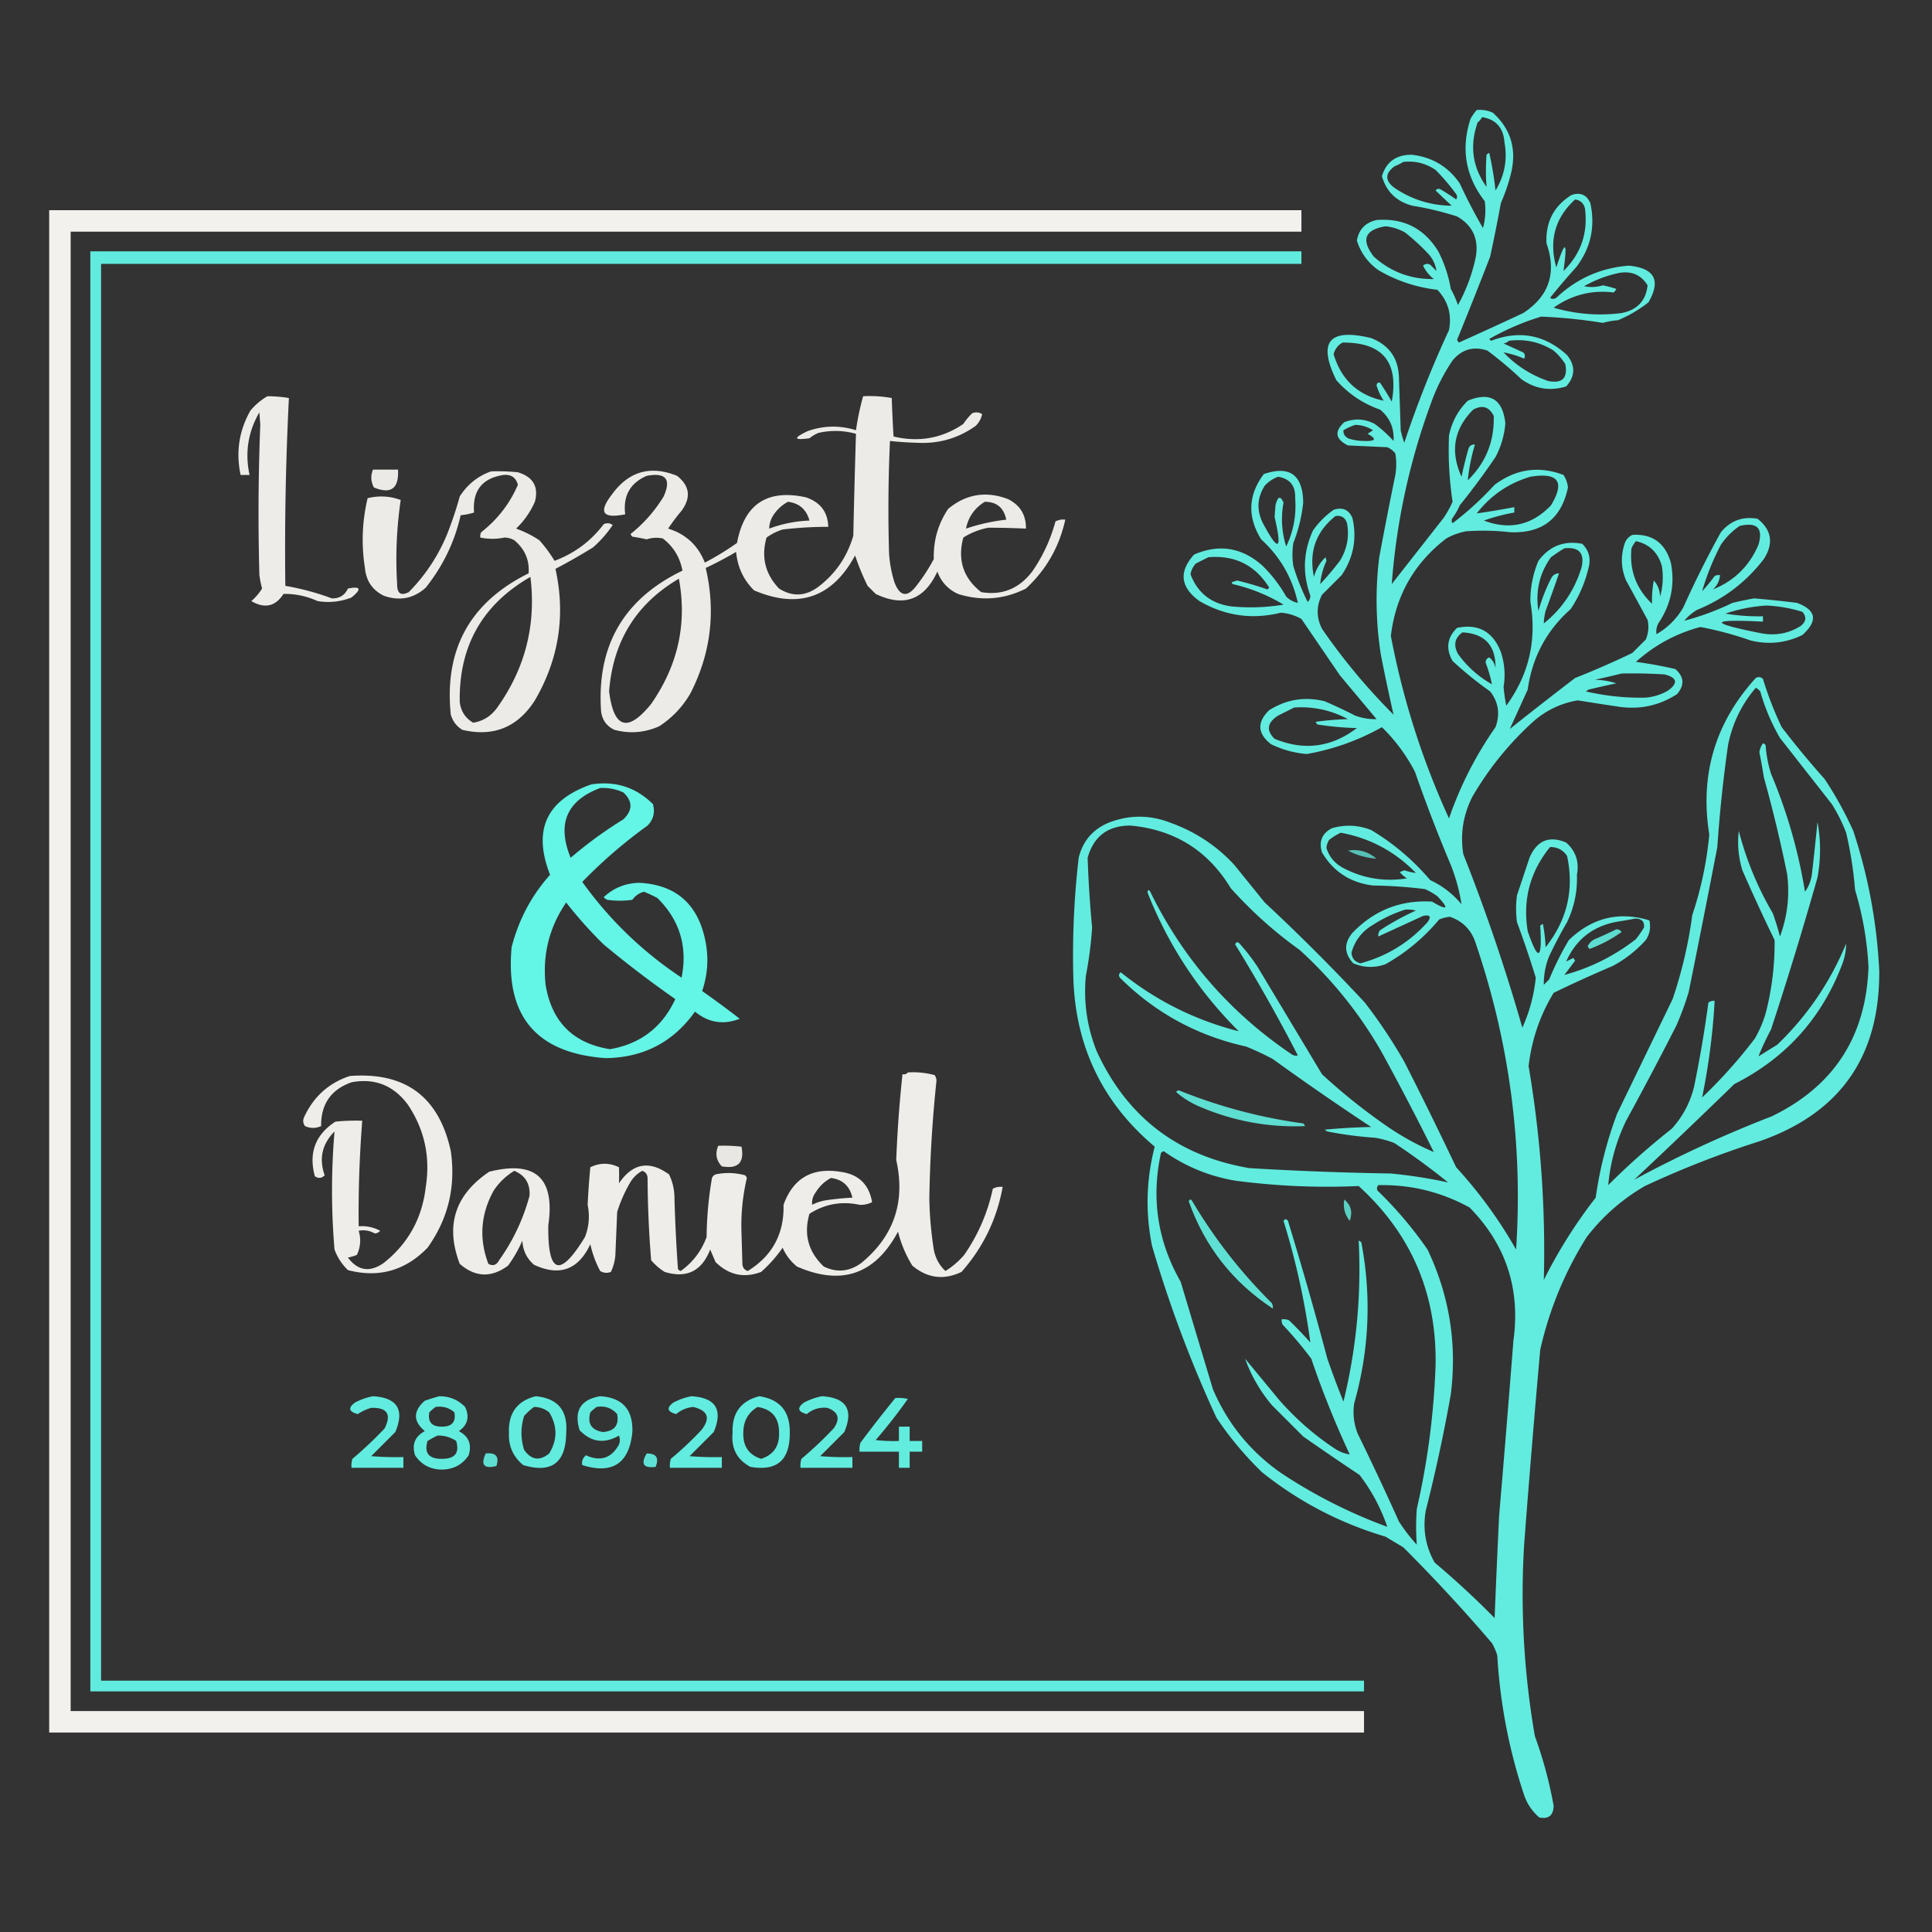 <svg xmlns="http://www.w3.org/2000/svg" width="1080" height="1080" style="shape-rendering:geometricPrecision;text-rendering:geometricPrecision;image-rendering:optimizeQuality;fill-rule:evenodd;clip-rule:evenodd"><rect width="100%" height="100%" fill="#333333" stroke="none"/><path fill="#66fff0" d="M825.5 61.5c3.149-.289 6.149.211 9 1.5 9.69 8.738 13.19 19.571 10.5 32.5a99.825 99.825 0 0 1-6 18 943.653 943.653 0 0 1-6 30 2794.185 2794.185 0 0 1-18.5 46.5l1 1.5a2473.336 2473.336 0 0 0 36-16.5c14.458-9.458 18.791-22.458 13-39-.562-11.88 4.104-20.88 14-27 4.928-1.643 8.428-.143 10.5 4.5 2.903 13.249.237 25.249-8 36a349.628 349.628 0 0 0-14.5 17c1.29.908 2.623.741 4-.5 11.25-10.455 24.583-16.288 40-17.5 14.439 1.384 18.106 8.218 11 20.5a72.56 72.56 0 0 1-17 10 42.36 42.36 0 0 0-8.5 1.5 282.034 282.034 0 0 0-34.5-3.5 139.54 139.54 0 0 0-29 12.5l1 1c15.894-6.052 30.061-3.385 42.5 8 4.758 6.009 4.591 11.843-.5 17.5-8.938 2.779-17.271 1.446-25-4a216.061 216.061 0 0 0-19-16c-7.75-2.604-14.25-.771-19.5 5.5a104.921 104.921 0 0 0-11 21c-12.655 33.614-20.322 68.28-23 104l29-37a59.043 59.043 0 0 0 5-9 195.426 195.426 0 0 1-2-37c1.544-7.59 5.044-14.09 10.5-19.5 12.444-5.109 19.444-.942 21 12.5a48.06 48.06 0 0 1-5.5 19 394.142 394.142 0 0 1-20 27 36.16 36.16 0 0 1-4 7c-.667 1-.667 2 0 3a178.562 178.562 0 0 0 23.5-21.5c11.949-8.874 24.782-10.707 38.5-5.5a15.505 15.505 0 0 1 2.5 7c-3.672 17.494-14.506 25.827-32.5 25a132.224 132.224 0 0 0-24.5-.5 36.314 36.314 0 0 0-11 4c-17.984 13.8-28.317 31.966-31 54.5 6.722 35.332 17.555 69.332 32.5 102 6.286-18.238 14.952-35.238 26-51 2.674-7.294 1.674-13.961-3-20a202.003 202.003 0 0 1-21-17c-3.889-6.91-3.055-13.076 2.5-18.5 11.849-2.488 20.015 2.012 24.5 13.5 2.1 6.415 2.6 12.915 1.5 19.5.337 3.523.837 7.023 1.5 10.5 12.671-17.354 17.171-36.688 13.5-58-.102-7.99 1.398-15.656 4.5-23 6.179-8.282 14.346-11.449 24.5-9.5 3.759 3.743 4.926 8.243 3.5 13.5-1.985 8.302-5.319 15.969-10 23-13.494 11.984-21.494 26.984-24 45a7918.949 7918.949 0 0 0-10 22 2365.996 2365.996 0 0 1 36.5-28.5 481.17 481.17 0 0 0 32-14l7.5-7.5c1.504-3.539 1.837-7.205 1-11a5396.98 5396.98 0 0 0-12-22c-2.767-6.559-3.1-13.225-1-20 .685-2.557 2.185-4.391 4.5-5.5 11.168-.645 18.335 4.521 21.5 15.5 2.419 12.238.085 23.571-7 34-.991 1.947-1.325 3.947-1 6 6.333-3.667 11.333-8.667 15-15a563.475 563.475 0 0 1 21-42c5.378-6.46 12.212-8.96 20.5-7.5 7.905 6.268 9.071 13.768 3.5 22.5-9.895 12.891-22.395 22.391-37.5 28.5a29.964 29.964 0 0 0-7 6c9.217-2.429 18.217-5.762 27-10a228.258 228.258 0 0 1 12-2.5 584.805 584.805 0 0 1 24 2.5c10.87 4.04 11.87 10.04 3 18-9.294 4.496-18.961 5.496-29 3a189.703 189.703 0 0 0-28-7.5c-13.566 3.616-25.566 10.116-36 19.5a226.74 226.74 0 0 1 22 4c4.946 4.3 5.279 8.967 1 14-10.051 6.511-21.051 8.844-33 7a1583.093 1583.093 0 0 1-22.5-3.5c-9.23 1.562-17.397 5.396-24.5 11.5-13.773 12.428-25.273 26.595-34.5 42.5-5.124 10.205-6.79 20.872-5 32a1037.69 1037.69 0 0 1 33 97 89.08 89.08 0 0 0 7.5-28 564.627 564.627 0 0 0-10.5-31c-.667-5-.667-10 0-15l7-21c4.169-9.677 11.002-12.51 20.5-8.5 5.389 4.789 7.389 10.789 6 18 .342 9.288-1.491 18.122-5.5 26.5a256.871 256.871 0 0 0-10 19c-2.084 5.176-3.084 10.509-3 16l3-3a169.367 169.367 0 0 1 11-22c13.049-12.514 28.049-16.18 45-11 .912 3.952.245 7.619-2 11-5.351 5.919-11.517 10.753-18.5 14.5a739.888 739.888 0 0 0-33 15c-7.636 12.573-12.303 26.24-14 41 6.729 39.603 9.562 79.436 8.5 119.5a273.134 273.134 0 0 1 29-46 221.15 221.15 0 0 1 12-47l31-64a247.917 247.917 0 0 0 11-47 198.719 198.719 0 0 0 9.5-45c-5.361-33.411 3.306-62.578 26-87.5 1.444-.781 2.777-.614 4 .5a189.453 189.453 0 0 0 10.5 27 493.632 493.632 0 0 0 24 29 204.346 204.346 0 0 1 16 29c8.37 25.347 13.2 51.347 14.5 78 .44 48.024-21.89 79.858-67 95.5a532.396 532.396 0 0 0-64 25c-12.713 7.381-23.546 16.881-32.5 28.5-12.257 19.514-20.923 40.514-26 63a8245.63 8245.63 0 0 0-9 109c-2.141 35.918-.141 71.585 6 107a234.093 234.093 0 0 1 10.5 39c-.152 5.32-2.819 7.49-8 6.5-3.946-3.39-6.78-7.55-8.5-12.5-8.443-25.32-13.443-51.32-15-78a32.5 32.5 0 0 0-3-7 934.673 934.673 0 0 0-49.5-53.5l-10-6c-25.458-7.56-48.458-19.56-69-36a184.912 184.912 0 0 1-25.5-30.5 692.842 692.842 0 0 1-36-96c-3.769-18.679-3.269-37.179 1.5-55.5-29.187-24.547-44.354-56.047-45.5-94.5a469.95 469.95 0 0 1 3-67c2.244-9.245 7.744-15.745 16.5-19.5 11.644-4.604 23.31-4.604 35 0 13.774 4.966 25.607 12.799 35.5 23.5l17 21c19.333 18 38 36.667 56 56a289.807 289.807 0 0 1 22 33 2414.391 2414.391 0 0 1 29 59 251.916 251.916 0 0 1 33.5 46c3.859-58.487-3.641-115.487-22.5-171-2.37-7.535-7.203-12.535-14.5-15a20.2 20.2 0 0 0-6 1.5c-8.54 10.217-18.54 18.551-30 25-6.097 2.157-12.097 1.99-18-.5-5.139-5.492-5.306-11.158-.5-17 12.186-12.68 27.02-18.514 44.5-17.5 8.808 5.195 9.808 4.195 3-3a36.16 36.16 0 0 0-7-4 266.847 266.847 0 0 0-29-2c-12.61-1.545-22.11-7.711-28.5-18.5-1.858-6.081-.025-10.581 5.5-13.5 7.441-2.171 14.774-1.838 22 1 12.468 7.457 23.468 16.79 33 28 6.826 3.169 12.659 7.669 17.5 13.5-1.153-7.475-3.153-14.808-6-22a866.024 866.024 0 0 1-20-52c-4.849-9.343-11.015-17.676-18.5-25-13.177 7.392-27.177 12.392-42 15a55.88 55.88 0 0 1-20-5.5c-7.602-5.946-7.935-12.28-1-19 9.605-6.054 19.939-7.72 31-5a290.008 290.008 0 0 1 17 8c3.916 1.451 7.916 2.118 12 2L749 377.5 727.5 346a27.36 27.36 0 0 0-11.5-3.5c-16.092 3.956-31.258 1.789-45.5-6.5-10.676-7.712-11.676-16.379-3-26 13.921-6.006 26.588-4.006 38 6a77.469 77.469 0 0 1 13.5 17.5c1.95 1.888 4.117 3.054 6.5 3.5-3.097-14.033-9.931-25.866-20.5-35.5-7.82-12.628-7.32-24.795 1.5-36.5 14.46-4.904 21.793.429 22 16a85.463 85.463 0 0 1-5.5 22.5 42.479 42.479 0 0 0 0 13 129.217 129.217 0 0 0 8 20c.991-.93 1.491-2.096 1.5-3.5-4.502-12.434-4.002-24.601 1.5-36.5 3.167-4.5 7-8.333 11.5-11.5 4.928-1.643 8.428-.143 10.5 4.5 2.629 11.523.629 22.189-6 32l-11 11c-3.197 6.277-3.197 12.611 0 19a342.191 342.191 0 0 0 40 48 1225.405 1225.405 0 0 1-7-33 195.843 195.843 0 0 1-1-55 2794.875 2794.875 0 0 1 9-46c.667-4 .667-8 0-12a11.532 11.532 0 0 0-4.5-3.5l-22-1c-7.044-3.53-7.71-7.863-2-13 5.845-2.248 11.512-1.915 17 1a70.588 70.588 0 0 1 10.5 9.5c.446-7.13-2.054-12.963-7.5-17.5-9.635-3.395-17.801-8.895-24.5-16.5-10.513-21.412-4.013-29.245 19.5-23.5 9.877 3.863 15.044 11.03 15.5 21.5l1 30a54.628 54.628 0 0 0 2 7 604.446 604.446 0 0 1 25-63c1.663-8.672-.504-16.172-6.5-22.5-11.809-1.366-22.809-5.032-33-11-5.835-4.17-9.835-9.67-12-16.5 1.095-6.262 4.762-10.096 11-11.5 15.095-1.202 26.595 4.631 34.5 17.5a72.293 72.293 0 0 1 7 21 54.224 54.224 0 0 1 4 9c4.701-8.451 8.034-17.451 10-27 1.669-10.022-1.831-17.522-10.5-22.5a168.609 168.609 0 0 0-25-6c-8.867-2.369-14.533-7.869-17-16.5 2.405-7.977 7.905-11.977 16.5-12 11.443 1.221 20.443 6.554 27 16a306.424 306.424 0 0 0 13 25 38.186 38.186 0 0 0 1-15c-10.752-13.86-13.419-29.194-8-46a27.248 27.248 0 0 1 3.5-5Zm3 4c7.713 1.225 11.88 5.891 12.5 14 1.758 9.653.092 18.653-5 27-.76-7.08-1.926-14.08-3.5-21a3.646 3.646 0 0 0-1.5 1 114.825 114.825 0 0 0 0 18c-7.89-11.058-9.556-23.058-5-36a10.526 10.526 0 0 0 2.5-3Zm-44 25c6.593-.685 12.593.815 18 4.5a116.26 116.26 0 0 1 11.5 13.5c.667 1 .667 2 0 3a113.414 113.414 0 0 0-8.5-5.5c-1.135-.749-2.135-.583-3 .5 2.958 2.824 5.958 5.658 9 8.5-11.67-.112-22.337-3.446-32-10-5.333-4-5.333-8 0-12a38.715 38.715 0 0 0 5-2.5Zm96 21c2.915.413 4.748 2.079 5.5 5 1.777 13.671-2.223 25.337-12 35 2.349-16.96 1.016-17.626-4-2-4.242-15.053-.742-27.72 10.5-38Zm-106 15a27.752 27.752 0 0 1 11 3.5 119.16 119.16 0 0 1 13.5 12.5c2.204 2.73 3.537 5.73 4 9l-3.5-3.5c-1.444-.781-2.777-.614-4 .5a21.754 21.754 0 0 0 6 7.5c-12.821.172-23.988-3.995-33.5-12.5-7.289-9.412-5.122-15.078 6.5-17Zm131 26c6.83-1.022 11.996 1.312 15.5 7-.913 8.587-5.747 13.754-14.5 15.5-12.833 1.648-25.5.648-38-3 10.127-7.157 21.293-9.99 33.5-8.5a4.457 4.457 0 0 0 1.5-2 61.04 61.04 0 0 0-7.5-2 21.15 21.15 0 0 1-10.5.5c6.378-3.621 13.045-6.121 20-7.5Zm-62 38c9.001-1.165 17.335.668 25 5.5a34.706 34.706 0 0 1 6.5 7.5c1.5 7.833-1.667 11-9.5 9.5-9.633-3.299-17.966-8.632-25-16 3.9.686 7.733 1.853 11.5 3.5.684-1.284.517-2.451-.5-3.5a3266.84 3266.84 0 0 1-11-5c1.237-.232 2.237-.732 3-1.5Zm-93 1c22.354-.138 31.52 10.862 27.5 33a168.466 168.466 0 0 0-6.5-10.5c-1.1-.432-1.767.068-2 1.5a33.033 33.033 0 0 0 4 8.5c-14.357-3.016-23.69-11.683-28-26 .783-2.938 2.45-5.104 5-6.5Zm70 77a107.438 107.438 0 0 1 4-20c-1.624-.14-2.79.527-3.5 2a207.074 207.074 0 0 0-4 16c-6.445-14.129-4.278-26.629 6.5-37.5 5.114-2.793 8.947-1.626 11.5 3.5.422 14.151-4.411 26.151-14.5 36Zm-63-31c3.646.077 6.979 1.077 10 3l-3 2c5.283 2.9 4.616 4.234-2 4a27.86 27.86 0 0 1-9-1.5c-1.829-1.113-2.663-2.613-2.5-4.5a40.747 40.747 0 0 1 6.5-3Zm-43 29c6.619 1.132 9.786 5.132 9.5 12 .746 9.448-.921 18.448-5 27-2.535-8.03-3.035-16.197-1.5-24.5-1.749-4.093-3.249-3.593-4.5 1.5l-.5 6.5c4.393 18.72 2.226 19.886-6.5 3.5-3.635-7.211-3.301-14.211 1-21 2.17-2.323 4.67-3.99 7.5-5Zm141 0c15.643-2.559 19.476 2.774 11.5 16-10.649 11.107-23.149 13.94-37.5 8.5a106.521 106.521 0 0 1 17-4.5v-3a444.881 444.881 0 0 1-21 3.5c7.85-10.083 17.85-16.917 30-20.5Zm-109 22c3.308-.526 5.474.807 6.5 4 1.348 7.518.014 14.518-4 21a160.621 160.621 0 0 1-11 13c.425-4.456 1.592-8.789 3.5-13l-.5-2c-3.177 3.013-5.343 6.679-6.5 11-2.916-13.927 1.084-25.26 12-34Zm211 41c2.391-2.115 3.724-4.781 4-8a4.934 4.934 0 0 0-3 .5 89.868 89.868 0 0 1-7 8.5 138.544 138.544 0 0 1 10.5-26 39.314 39.314 0 0 1 10.5-10.5c9.706-2.276 13.206 1.224 10.5 10.5-5.074 11.908-13.574 20.241-25.5 25Zm-43-27c7.535 1.699 12.369 6.366 14.5 14 .903 5.781.57 11.447-1 17-.119-3.51-1.286-6.51-3.5-9-.838 4.467-1.172 8.8-1 13-8.868-8.435-12.701-18.768-11.5-31a16.58 16.58 0 0 1 2.5-4Zm-40 4c8.329-.836 11.495 2.83 9.5 11-3.876 12.527-10.876 22.86-21 31 .053-2.288.386-4.621 1-7a799.532 799.532 0 0 0 7.5-21c-2.092.061-3.592 1.061-4.5 3a98.289 98.289 0 0 0-7 18c-1.755-10.979.578-20.979 7-30a100.813 100.813 0 0 1 7.5-5Zm-199 5c14.852-1.241 26.185 4.426 34 17l-1 1a171.26 171.26 0 0 0-17-5l-3 1 .5 1a96.333 96.333 0 0 1 28.5 11.5 112.26 112.26 0 0 1-29 1c-11.366-1.491-19.033-7.491-23-18 .434-2.316 1.434-4.316 3-6l7-3.5Zm312 27a79.673 79.673 0 0 1 20 3.5c2.52 2.854 2.18 5.521-1 8-6.745 4.167-14.079 5.5-22 4-29.569-5.847-29.236-8.014 1-6.5v-3a111.396 111.396 0 0 1-21-1.5c7.595-2.536 15.262-4.036 23-4.5Zm-170 15c12.508.678 18.674 7.344 18.5 20-.412-2.497-1.578-4.497-3.5-6-1.381.5-2.047 1.5-2 3 1.523 4.004 2.69 8.004 3.5 12-7.576-4.241-13.91-9.908-19-17-2.617-4.922-1.783-8.922 2.5-12Zm89 23c8.007-.166 16.007 0 24 .5 7.037 1.804 7.704 4.804 2 9a29.639 29.639 0 0 1-13 4 135.265 135.265 0 0 1-33-3.5l1.5-1a511.06 511.06 0 0 1 15.5-3.5c-3.813-1.262-7.813-1.929-12-2a533.731 533.731 0 0 0 15-3.5Zm7 283a4172.907 4172.907 0 0 0 56-53.5c28.967-14.633 49.13-37.133 60.5-67.5 1.32-3.608 1.99-7.275 2-11-8.92 21.574-21.76 40.408-38.5 56.5l-10.5 6.5c1.983-4.977 4.316-9.977 7-15a2076.533 2076.533 0 0 0 26-85c1.89-10.386 1.89-20.719 0-31-.95 9.34-1.95 18.673-3 28-.35 4.056-1.68 7.723-4 11a287.595 287.595 0 0 0-19-66 68.39 68.39 0 0 1-3-16 3.647 3.647 0 0 0-1.5-1 11.577 11.577 0 0 0-2 5 308.078 308.078 0 0 1 2.5 14 795.316 795.316 0 0 1 13 54c1.54 12.033.207 23.7-4 35a146.306 146.306 0 0 0-4-13 178.668 178.668 0 0 1-19-46 53.599 53.599 0 0 0 2 22 1028.307 1028.307 0 0 0 18 39 155.148 155.148 0 0 1-5 41 64.902 64.902 0 0 1-6 14 277.267 277.267 0 0 1-29.5 33 373.172 373.172 0 0 0 7-54c-1.322-.17-2.489.163-3.5 1a691.678 691.678 0 0 1-8 47c-2.213 8.929-6.38 16.762-12.5 23.5a395.393 395.393 0 0 0-35.5 31.5c1.14-12.552 4.473-24.552 10-36a2002.457 2002.457 0 0 0 28-53 161.903 161.903 0 0 0 7-19 8685.951 8685.951 0 0 0 16-81 767.297 767.297 0 0 1 6-57c2.413-12.111 7.58-22.778 15.5-32a7.248 7.248 0 0 1 2.5 2 111.939 111.939 0 0 0 11 26c9.67 12.333 19.33 24.667 29 37a89.957 89.957 0 0 1 8 16c2.47 10.534 4.13 21.2 5 32a180.522 180.522 0 0 1 7.5 43c-1.31 38.821-19.31 66.655-54 83.5a671.44 671.44 0 0 0-77 35.5Zm-190-264c10.612-.68 20.612 1.486 30 6.5-6.028.17-12.028.67-18 1.5a3.647 3.647 0 0 0 1 1.5 172.954 172.954 0 0 0 22 2c-14.203 10.791-29.536 12.791-46 6-4.806-4.727-4.14-9.06 2-13l9-4.5Zm-31 181c-24.477-6.239-46.477-17.239-66-33-1.083.865-1.249 1.865-.5 3 19.652 19.602 43.152 32.435 70.5 38.5 5.12 2.06 10.12 4.393 15 7a1560.145 1560.145 0 0 0 55 38c-8.686.168-17.352.668-26 1.5l1.5 1a210.997 210.997 0 0 0 26.5 3.5 51.448 51.448 0 0 1 11 3 382.212 382.212 0 0 1 30 22 270.302 270.302 0 0 0-32-5 1841.61 1841.61 0 0 1-79-3c-40.105-6.782-68.605-28.615-85.5-65.5-5.361-13.524-7.361-27.524-6-42a213.633 213.633 0 0 0 3.5-27 636.912 636.912 0 0 1-2.5-39c3.379-12.034 11.379-18.034 24-18 24.619 2.311 43.286 13.977 56 35 11.641 12.982 24.475 24.482 38.5 34.5 18.167 16.548 33.333 35.381 45.5 56.5a1509.743 1509.743 0 0 1 29.5 56.5c-9.396-4.011-18.396-9.011-27-15a327.688 327.688 0 0 1-35.5-28.5l-36-60a107.994 107.994 0 0 0-10.5-13.5c-.983-.591-1.65-.257-2 1a936.625 936.625 0 0 1 35 62c-1.408.315-2.741-.018-4-1-34.194-23.235-60.361-53.402-78.5-90.5-.889-1.388-1.389-1.222-1.5.5 11.637 29.461 28.637 55.294 51 77.5Zm57-111c16.361 3.015 30.361 10.515 42 22.5-2.116-.282-4.283-.782-6.5-1.5l-2.5 1a14.84 14.84 0 0 0 4 3.5c-12.719 2.037-24.719.037-36-6-4.506-2.499-7.506-6.166-9-11a9.62 9.62 0 0 1 1.5-4.5c2.095-1.625 4.261-2.958 6.5-4Zm117 8c4.048-.059 7.215 1.608 9.5 5 4.045 18.823.045 35.823-12 51a86.578 86.578 0 0 0-1.5-13 3.647 3.647 0 0 0-1.5 1c1.199 19.238-1.134 20.238-7 3-2.866-17.563 1.3-33.23 12.5-47Zm-81 35a18.453 18.453 0 0 1 6 .5 145.097 145.097 0 0 0-20 11c-.837 1.011-1.17 2.178-1 3.5 8.27-3.799 16.604-7.632 25-11.5 3.914-.816 4.747.351 2.5 3.5-10.235 11.367-22.735 19.034-37.5 23-3.16-.822-4.827-2.822-5-6 1.882-6.726 5.882-11.892 12-15.5 5.698-3.684 11.698-6.518 18-8.5Zm90 29c5.731-12.863 15.731-20.363 30-22.5 2.843-.446 5.676-.946 8.5-1.5 3.691-.039 5.358 1.628 5 5a69.2 69.2 0 0 1-4.5 6.5c-12.054 9.36-25.387 16.027-40 20a3401.34 3401.34 0 0 0 6-8l-1-1.5-4 2Zm-143 213a209.449 209.449 0 0 0-12-12.5 8.43 8.43 0 0 0-4-.5 4.934 4.934 0 0 0 .5 3 216.061 216.061 0 0 1 16 19 525.071 525.071 0 0 0 21.5 53.5c-2.775-.374-5.442-1.374-8-3-11.684-7.675-22.184-16.842-31.5-27.5l-19-23c3.405 9.464 8.405 18.13 15 26l17.5 17.5a1604.928 1604.928 0 0 0 31.5 21.5c6.734 8.799 11.9 18.465 15.5 29-21.257-7.795-41.257-17.961-60-30.5-16.905-11.994-29.405-27.494-37.5-46.5l-18-60c-12.891-22.568-16.558-46.568-11-72a3.647 3.647 0 0 1 1.5-1c12.061 8.529 25.395 14.029 40 16.5a391.92 391.92 0 0 0 69 3c29.345 26.707 43.678 60.041 43 100a426.967 426.967 0 0 1-10.5 80.5 134.865 134.865 0 0 0 0 20 94.102 94.102 0 0 1-10-13 1634.517 1634.517 0 0 0-23-49c-2.183-5.495-2.849-11.161-2-17 8.403-29.682 9.736-59.682 4-90a3.647 3.647 0 0 0-1.5-1c1.567 30.395-1.267 60.395-8.5 90a516.968 516.968 0 0 1-9-24 2198.268 2198.268 0 0 0-22-77c-.893-1.211-1.726-1.211-2.5 0a416.908 416.908 0 0 1 15 68Zm38-88c18.118-.387 35.118 3.78 51 12.5 20.345 20.702 28.511 45.535 24.5 74.5a13335.282 13335.282 0 0 1-8 98 7421.414 7421.414 0 0 0-2.5 57 488.538 488.538 0 0 0-33.5-31c-5.091-8.995-6.758-18.661-5-29a910.606 910.606 0 0 0 14-65c3.564-28.281-.769-55.281-13-81a219.11 219.11 0 0 0-28-33c-.47-1.077-.303-2.077.5-3Z" style="opacity:.905"/><path fill="#f9f7f3" d="M27.5 117.5h700v12h-688v827h723v12h-735v-851Z" style="opacity:.969"/><path fill="#66fff0" d="M50.5 140.5h677v7h-671v792h706v6h-712v-805Z" style="opacity:.901"/><path fill="#f9f7f3" d="M149.5 221.5c4.034.005 8.034.338 12 1a1685.509 1685.509 0 0 0-2 105 143.207 143.207 0 0 1 26 7c4.242.097 7.242-1.737 9-5.5 7.167-1.433 7.834.234 2 5-6.112 2.414-12.446 3.081-19 2-6.083-2.773-12.416-4.106-19-4-4.576 7.043-10.576 8.376-18 4a29.768 29.768 0 0 0 6-7 59.176 59.176 0 0 1-1.5-7.5c-.773-28.009-.606-56.009.5-84l-.5-7c-6.343 10.889-8.176 22.556-5.5 35h-5c-2.708-12.771-.875-24.771 5.5-36 2.795-3.311 5.961-5.977 9.5-8Z" style="opacity:.943"/><path fill="#f9f7f3" d="M482.5 221.5a69.234 69.234 0 0 1 16 1c.233 7.21.567 14.376 1 21.5 14.127 3.369 27.127 1.036 39-7a33.816 33.816 0 0 1 5-6c1.941-.743 3.774-.576 5.5.5-.446 2.383-1.612 4.55-3.5 6.5-9.818 7.04-20.818 10.207-33 9.5a177.117 177.117 0 0 1-15-1 836.064 836.064 0 0 0-.5 63 67.765 67.765 0 0 0 3 16c3.191 8.352 7.524 8.685 13 1a97.042 97.042 0 0 0 9-14c-.3-10.235 2.367-19.568 8-28 9.995-8.326 21.162-10.16 33.5-5.5 6.787 3.408 10.121 8.908 10 16.5a437.439 437.439 0 0 0-21-.5c-5.045.958-9.712 2.791-14 5.5-3.338 12.522-.005 22.688 10 30.5 11.642 1.943 21.142-1.89 28.5-11.5 5.941-8.551 10.275-17.885 13-28 1.699-.906 3.533-1.239 5.5-1-3.361 15.236-10.694 28.069-22 38.5-12.204 6.135-24.87 7.135-38 3-5.588-2.586-9.421-6.753-11.5-12.5-7.319 15.883-18.819 20.05-34.5 12.5l-4.5-4.5a135.457 135.457 0 0 1-7-17c-12.777 23.594-31.611 30.094-56.5 19.5-5.917-5.897-9.25-13.064-10-21.5a207.178 207.178 0 0 1-17 9c5.704 24.365 2.871 47.698-8.5 70-4.367 7.577-10.2 13.743-17.5 18.5-8.113 3.593-16.447 4.26-25 2-4.434-2.103-6.934-5.603-7.5-10.5-2.481-36.554 12.686-62.721 45.5-78.5-1.394-7.466-5.061-13.466-11-18-3.036-.638-6.036-.472-9 .5a100.318 100.318 0 0 0-8-1.5 3.647 3.647 0 0 1-1-1.5 79.56 79.56 0 0 0 18.5-21c4.346-9.669 1.18-13.502-9.5-11.5-9.293 4.075-13.293 11.242-12 21.5-12.624 2.577-15.124-1.09-7.5-11 9.428-13.032 21.594-16.532 36.5-10.5 7.07 5.6 7.903 12.1 2.5 19.5a109.279 109.279 0 0 0-7.5 10c9.867 3.033 16.701 9.367 20.5 19a155.855 155.855 0 0 0 18-11c4.047-21.708 16.881-30.208 38.5-25.5 8.099 2.738 12.266 8.238 12.5 16.5a215.63 215.63 0 0 0-25.5 1.5 31.646 31.646 0 0 0-9 4.5c-3.071 10.921-.738 20.421 7 28.5 7.446 4.708 14.779 4.374 22-1 9.586-7.323 16.086-16.823 19.5-28.5.405-19.005.905-38.005 1.5-57-6.99-1.931-13.99-2.098-21-.5a18.924 18.924 0 0 0-5 3c-8.896 1.208-9.23-.125-1-4 8.948-3.162 17.948-3.329 27-.5a147.73 147.73 0 0 1 4-19Zm-42 59c6.286.781 10.286 4.281 12 10.5-7.787.3-15.287 1.8-22.5 4.5.025-2.42.691-4.753 2-7 2.157-3.476 4.99-6.143 8.5-8Zm110 0c6.671.016 10.671 3.349 12 10a107.416 107.416 0 0 0-22.5 5c1.279-6.463 4.779-11.463 10.5-15Zm-171 43c4.671 25.112-.496 48.445-15.5 70-13.081 16.129-20.915 13.796-23.5-7 2.138-27.982 15.138-48.982 39-63Z" style="opacity:.938"/><path fill="#f9f7f3" d="M208.5 262.5h14c.575 10.616-3.925 13.95-13.5 10-1.735-3.29-1.901-6.623-.5-10Z" style="opacity:.935"/><path fill="#f9f7f3" d="M274.5 263.5a112.97 112.97 0 0 1 15 .5c8.553 2.621 11.719 8.121 9.5 16.5a46.693 46.693 0 0 1-10.5 15 59.307 59.307 0 0 1 13 6.5 77.182 77.182 0 0 1 8.5 11.5c11.18-4.186 20.347-11.02 27.5-20.5 1.759-.798 3.426-.631 5 .5a65.052 65.052 0 0 1-11 12.5 333.046 333.046 0 0 1-21 12c5.747 26.019 1.913 50.519-11.5 73.5-9.612 15.057-23.112 20.557-40.5 16.5-3.234-1.944-5.4-4.778-6.5-8.5-3.76-36.487 10.74-62.82 43.5-79 .56-7.397-2.106-13.563-8-18.5a11.532 11.532 0 0 0-5.5-1.5c-4.477.928-8.977.928-13.5 0a4.934 4.934 0 0 1 .5-3c9.143-7.131 15.976-15.965 20.5-26.5-1.075-4.044-3.742-5.878-8-5.5-11.98 1.821-17.48 8.821-16.5 21a34.041 34.041 0 0 1-7.5 1.5c-3.298 14.77-9.798 28.27-19.5 40.5-6.826 6.122-14.66 7.622-23.5 4.5-6.33-3.136-9.83-8.303-10.5-15.5-2.065-13.096-1.565-26.096 1.5-39 6.299-1.563 12.466-1.229 18.5 1a227.899 227.899 0 0 0-2 47c-.061 5.237 2.106 6.737 6.5 4.5 9.29-9.408 16.456-20.242 21.5-32.5 2.802-7.172 5.136-14.172 7-21 4.311-6.718 10.144-11.385 17.5-14Zm22 59c3.296 26.674-2.871 51.007-18.5 73-3.461 4.797-7.961 7.631-13.5 8.5-4.367-2.555-6.867-6.388-7.5-11.5-.572-31.198 12.594-54.532 39.5-70Z" style="opacity:.936"/><path fill="#66fff0" d="M330.5 438.5c13.459-2.1 24.959 1.566 34.5 11 1.261 4.631.261 8.631-3 12a272.048 272.048 0 0 0-36.5 31.5c15.251 21.252 33.751 39.085 55.5 53.5 3.463-17.33-1.037-32.163-13.5-44.5a76.643 76.643 0 0 0-7.5-3.5c-2.707.705-4.874 2.205-6.5 4.5a49.226 49.226 0 0 1-14 0 4.457 4.457 0 0 1-2-1.5c5.566-5.194 12.233-7.86 20-8 19.924 1.084 32.09 11.417 36.5 31 2.289 10.015 1.789 19.848-1.5 29.5a499.54 499.54 0 0 1 21 15.5c-9.113 3.546-17.446 2.213-25-4-12.126 17.065-28.793 25.732-50 26-38.593-2.762-56.093-23.429-52.5-62 3.912-15.33 11.079-28.83 21.5-40.5-9.809-24.878-2.143-41.711 23-50.5Zm5 2c4.546-.232 8.879.601 13 2.5 5.226 4.921 5.226 9.921 0 15a232.851 232.851 0 0 0-29.5 21.5c-7.764-18.923-2.264-31.923 16.5-39Zm-19 64a231.736 231.736 0 0 0 21 23.5 589.045 589.045 0 0 0 40 30.5c-7.295 15.726-19.462 25.059-36.5 28-20.604-3.27-32.604-15.27-36-36-1.806-16.775 2.027-32.109 11.5-46Z" style="opacity:.95"/><path fill="#66fff0" d="M753.5 475.5c5.821-1.04 11.155.46 16 4.5-5.609-.368-10.942-1.868-16-4.5Z" style="opacity:.691"/><path fill="#66fff0" d="M903.5 519.5c1.256-.039 2.256.461 3 1.5a77.378 77.378 0 0 1-18 9.5l-1-1.5c.84-1.767 2.173-3.101 4-4a227.398 227.398 0 0 0 12-5.5Z" style="opacity:.825"/><path fill="#f9f7f3" d="M507.5 599.5a45.902 45.902 0 0 1 15 1.5 6.293 6.293 0 0 1 1 3 746.699 746.699 0 0 0-4 66 205.63 205.63 0 0 0 2.5 28.5c.878 4.76 3.045 8.76 6.5 12a44.888 44.888 0 0 0 10.5-9c7.787-11.244 13.12-23.577 16-37 1.699-.906 3.533-1.239 5.5-1-3.253 18.005-10.919 33.838-23 47.5-9.884 4.731-19.051 3.565-27.5-3.5a67.09 67.09 0 0 1-8-19c-12.774 23.905-31.607 30.405-56.5 19.5-3.516-2.871-6.183-6.371-8-10.5a77.594 77.594 0 0 1-12 13.5c-9.565 3.627-18.065 1.794-25.5-5.5l-3-7c-4.694 12.098-13.194 16.264-25.5 12.5a34.706 34.706 0 0 1-7.5-6.5 603.255 603.255 0 0 1-2-46c-.118-2.073-1.118-3.407-3-4-2.987 1.654-5.321 3.987-7 7a79.664 79.664 0 0 0-7 16l-1 24a26.552 26.552 0 0 1-2.5 9.5c-2.079.808-4.079.641-6-.5a57.88 57.88 0 0 1-5.5-15c-6.694 14.342-17.194 18.175-31.5 11.5-4.074-3.543-6.241-8.043-6.5-13.5a72.4 72.4 0 0 1-8 14c-9.322 6.887-18.322 6.554-27-1-8.177-21.44-2.677-38.607 16.5-51.5 25.867-6.469 36.867 3.531 33 30-.334 27.312 6.499 29.479 20.5 6.5 2.256-5.76 2.756-11.76 1.5-18 .334-7.012.834-14.012 1.5-21 5.317-2.587 10.65-2.587 16 0 .128 3.014.128 6.014 0 9 7.636-11.296 16.969-12.963 28-5a30.13 30.13 0 0 1 3 12 875.2 875.2 0 0 0 2 41c.414.457.914.791 1.5 1 6.738-4.777 11.572-11.11 14.5-19a203.586 203.586 0 0 1 3-33c.388-.928 1.055-1.595 2-2 5.511-1.168 11.011-1.001 16.5.5.457.414.791.914 1 1.5a116.201 116.201 0 0 0-3 31l.5 17c.118 2.073 1.118 3.407 3 4 13.736-8.471 20.403-20.804 20-37 5.311-14.746 15.811-20.913 31.5-18.5 10.261 1.263 16.261 6.93 18 17-2.129 1.103-4.463 1.603-7 1.5-10.042-2.154-19.376-.488-28 5-3.34 11.457-.673 21.291 8 29.5 7.312 3.547 14.312 2.88 21-2 18.23-15.02 24.73-34.187 19.5-57.5a697.716 697.716 0 0 1 3.5-48c1.291.237 2.291-.096 3-1Zm-220 55c6.122 2.565 8.956 7.231 8.5 14-3.513 13.025-9.179 25.025-17 36-1.46 2.71-3.46 3.376-6 2-5.328-14.077-4.328-27.744 3-41 3.095-4.598 6.928-8.265 11.5-11Zm177 4c6.49.818 10.49 4.485 12 11-4.822.223-9.822.723-15 1.5a25.648 25.648 0 0 0-7.5 2.5c-.257-2.517.41-4.85 2-7 2.157-3.476 4.99-6.143 8.5-8Z" style="opacity:.951"/><path fill="#f9f7f3" d="M195.5 601.5c31.093-2.38 49.926 11.62 56.5 42 2.874 19.835-1.46 37.835-13 54-12.459 12.822-27.292 16.988-44.5 12.5-3.371-3.236-5.871-7.069-7.5-11.5a389.975 389.975 0 0 1 0-66c-6.967 7.033-8.8 15.199-5.5 24.5-1.702 1.718-3.535 1.885-5.5.5-3.545-13.059.289-23.225 11.5-30.5a112.97 112.97 0 0 1 15-.5 663.255 663.255 0 0 0-2 59c4.247-.322 8.247.511 12 2.5-.763.944-1.763 1.444-3 1.5-2.838-1.602-5.838-2.102-9-1.5 1.399 4.585 1.066 9.085-1 13.5a28.043 28.043 0 0 1-5 1.5c5.562 7.415 12.228 8.415 20 3 13.667-10.824 21.5-24.991 23.5-42.5 2.651-16.719-.682-32.053-10-46-8.022-10.772-18.522-14.938-31.5-12.5-11.448 4.039-17.115 12.206-17 24.5-3 1.333-6 1.333-9 0-1.131-1.574-1.298-3.241-.5-5 5.263-11.438 13.763-19.105 25.5-23Z" style="opacity:.946"/><path fill="#66fff0" d="M657.5 610.5c.235-.597.735-.93 1.5-1a289.251 289.251 0 0 0 69.5 18.5c.457.414.791.914 1 1.5-20.06.822-39.393-2.678-58-10.5-5.194-2.091-9.861-4.924-14-8.5Z" style="opacity:.831"/><path fill="#f9f7f3" d="M401.5 640.5a84.902 84.902 0 0 1 13 .5c1.73 8.937-1.937 12.604-11 11-3.149-3.341-3.816-7.175-2-11.5Z" style="opacity:.916"/><path fill="#66fff0" d="M751.5 670.5c3.752 3.202 4.752 7.202 3 12-2.863-3.668-3.863-7.668-3-12Z" style="opacity:.763"/><path fill="#66fff0" d="M664.5 671.5c.577-1.273 1.243-1.273 2 0 12.352 20.862 27.185 39.862 44.5 57 .483.948.649 1.948.5 3-22.4-14.733-38.067-34.733-47-60Z" style="opacity:.849"/><path fill="#66fff0" d="M208.5 780.5c13.578.826 17.745 7.493 12.5 20L207.5 814c5.991.499 11.991.666 18 .5v6h-29a12.93 12.93 0 0 1 .5-5 216.136 216.136 0 0 0 18-17c3.95-7.924 1.45-11.757-7.5-11.5a25.775 25.775 0 0 0-7.5 3.5c-5.073-1.35-5.573-3.517-1.5-6.5 3.276-1.692 6.609-2.859 10-3.5Z" style="opacity:.906"/><path fill="#66fff0" d="M245.5 780.5c5.738-.03 10.571 1.97 14.5 6 2.605 5.574 1.438 10.074-3.5 13.5 5.525 2.919 7.358 7.419 5.5 13.5-3.524 5.264-8.524 7.931-15 8-6.476-.069-11.476-2.736-15-8-1.858-6.081-.025-10.581 5.5-13.5-6.63-5.529-6.63-11.196 0-17a147.318 147.318 0 0 1 8-2.5Zm-2 6c4.016-.6 7.516.4 10.5 3 .966 5.376-1.368 8.042-7 8-5.632.042-7.966-2.624-7-8a30.233 30.233 0 0 1 3.5-3Zm1 16c3.827-.113 7.327.887 10.5 3 1.988 6.704-.679 10.037-8 10-7.321.037-9.988-3.296-8-10a86.818 86.818 0 0 1 5.5-3Z" style="opacity:.904"/><path fill="#66fff0" d="M299.5 780.5c12.339 1.18 18.005 8.013 17 20.5-.162 16.73-8.162 22.73-24 18-5.654-4.644-8.321-10.644-8-18-.397-11.066 4.603-17.9 15-20.5Zm-1 6c3.175.003 6.008 1.003 8.5 3 4.667 7.667 4.667 15.333 0 23-5.33 4.338-9.997 3.671-14-2-2-6.333-2-12.667 0-19a37.84 37.84 0 0 1 5.5-5Z" style="opacity:.903"/><path fill="#66fff0" d="M335.5 780.5c12.402.761 18.402 7.428 18 20-1.77 17.602-11.103 23.769-28 18.5-.469-1.962.197-3.795 2-5.5 8.124 3.68 14.291 1.68 18.5-6 .667-1.667.667-3.333 0-5-8.172 4.718-15.506 3.718-22-3-3.275-10.799.558-17.133 11.5-19Zm-2 6c4.626-.8 8.46.534 11.5 4 1.124 6.221-1.543 9.554-8 10-6.424-1.087-8.757-4.754-7-11a30.233 30.233 0 0 1 3.5-3Z" style="opacity:.897"/><path fill="#66fff0" d="M386.5 780.5c13.578.826 17.745 7.493 12.5 20L385.5 814c5.991.499 11.991.666 18 .5v6h-29a12.93 12.93 0 0 1 .5-5 192.01 192.01 0 0 0 17-16c5.336-6.665 3.836-10.998-4.5-13-3.637.359-6.803 1.692-9.5 4-5.073-1.35-5.573-3.517-1.5-6.5 3.276-1.692 6.609-2.859 10-3.5Z" style="opacity:.905"/><path fill="#66fff0" d="M424.5 780.5c11.565 1.746 17.232 8.579 17 20.5.119 15.245-7.214 21.578-22 19-7.501-3.996-10.834-10.33-10-19-.404-11.097 4.596-17.93 15-20.5Zm-1 6c8.094 1.273 12.094 6.106 12 14.5.231 7.391-3.102 12.225-10 14.5-6.867-2.191-10.2-7.024-10-14.5 0-6.515 2.666-11.348 8-14.5Z" style="opacity:.907"/><path fill="#66fff0" d="M459.5 780.5c13.578.826 17.745 7.493 12.5 20L458.5 814c5.991.499 11.991.666 18 .5v6h-29a12.93 12.93 0 0 1 .5-5 216.136 216.136 0 0 0 18-17c3.864-5.407 2.697-9.24-3.5-11.5-4.341-.457-8.174.71-11.5 3.5-5.073-1.35-5.573-3.517-1.5-6.5 3.276-1.692 6.609-2.859 10-3.5Z" style="opacity:.903"/><path fill="#66fff0" d="M500.5 781.5c2.357-.163 4.69.003 7 .5a297.973 297.973 0 0 1-18 23c4.321.499 8.654.666 13 .5v-8h6v8h7v6h-7v9h-6v-9h-22a12.93 12.93 0 0 1 .5-5 724.387 724.387 0 0 1 19.5-25Z" style="opacity:.904"/><path fill="#66fff0" d="M271.5 812.5c5.709-.633 7.709 1.7 6 7-6.944 1.761-8.944-.573-6-7Z" style="opacity:.842"/><path fill="#66fff0" d="M361.5 812.5c5.381-.048 7.047 2.452 5 7.5-6.817.861-8.484-1.639-5-7.5Z" style="opacity:.856"/></svg>